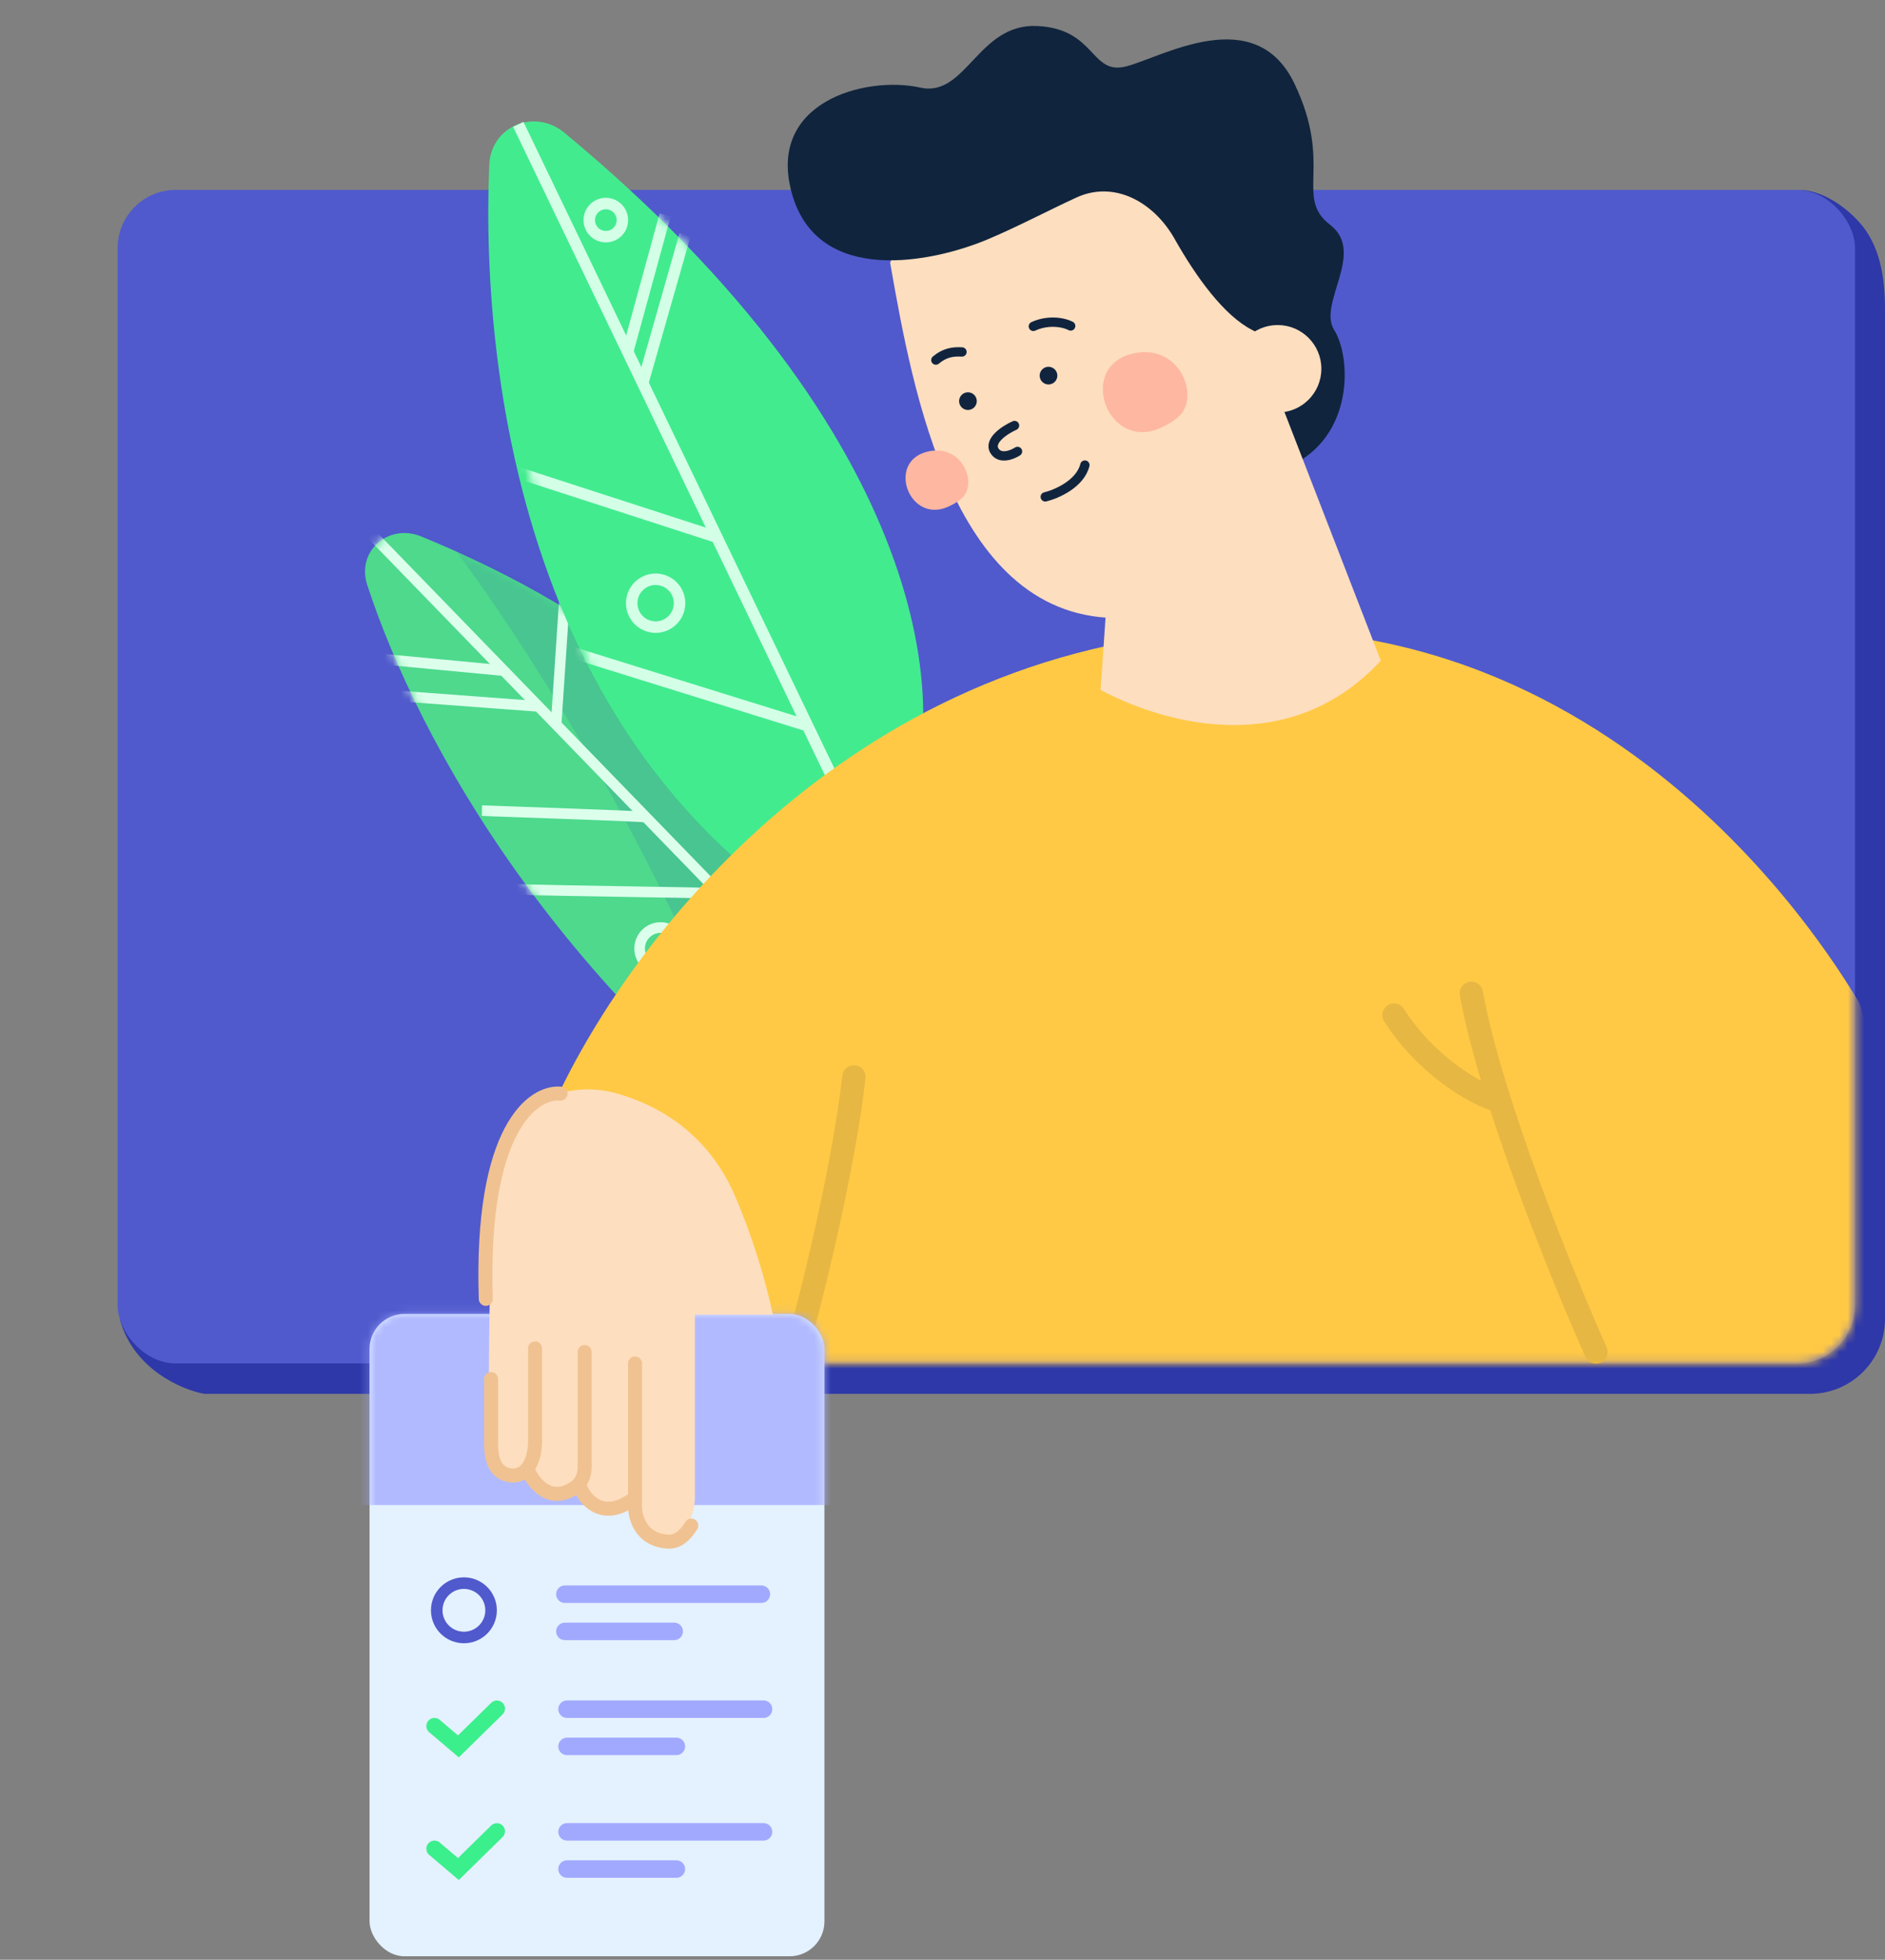 <svg width="228" height="237" viewBox="0 0 228 237" fill="none" xmlns="http://www.w3.org/2000/svg">
<rect x="0" y="0" width="228" height="237" fill="#808080" stroke="none"/>
<path d="M224.795 26.769C222.256 24.039 219.488 22.974 217.727 22.974L213.254 31.578C146.323 71.78 12.873 153.674 14.521 159.632C16.169 165.59 21.998 168.069 24.706 168.564H218.929C223.939 168.564 228 164.503 228 159.493V37.378C228 33.559 227.397 29.565 224.795 26.769Z" fill="#2E38A8"/>
<rect x="14.226" y="22.963" width="210.151" height="141.921" rx="7.044" fill="#505ACC"/>
<path d="M50.956 64.877C92.692 82.028 100.554 107.619 99 118.909C118.177 139.875 145.889 174.502 103.321 145.281C67.571 120.74 50.545 89.45 44.416 70.733C43.082 66.657 46.989 63.247 50.956 64.877Z" fill="#4ED98D"/>
<mask id="mask0_3_8615" style="mask-type:alpha" maskUnits="userSpaceOnUse" x="44" y="64" width="82" height="93">
<path d="M50.955 64.876C92.691 82.027 100.553 107.619 98.999 118.908C118.176 139.874 145.888 174.502 103.32 145.28C67.57 120.739 50.545 89.45 44.415 70.732C43.081 66.656 46.988 63.246 50.955 64.876Z" fill="#4ED98D"/>
</mask>
<g mask="url(#mask0_3_8615)">
<path d="M88.903 127.587C77.007 97.54 59.791 72.276 52.67 63.401L61.022 62.373L110.121 111.267C108.004 129.226 100.798 157.634 88.903 127.587Z" fill="#1F35A8" fill-opacity="0.12"/>
</g>
<mask id="mask1_3_8615" style="mask-type:alpha" maskUnits="userSpaceOnUse" x="44" y="64" width="82" height="93">
<path d="M50.955 64.876C92.691 82.027 100.553 107.619 98.999 118.908C118.176 139.874 145.888 174.502 103.32 145.28C67.57 120.739 50.545 89.45 44.415 70.732C43.081 66.656 46.988 63.246 50.955 64.876Z" fill="#4ED98D"/>
</mask>
<g mask="url(#mask1_3_8615)">
<path d="M41.657 61.234L97.53 118.824" stroke="#DCFFEC" stroke-width="1.284"/>
<path d="M86.112 108.033C85.466 107.934 68.193 107.758 61.89 107.543" stroke="#DCFFEC" stroke-width="1.284"/>
<circle r="2.537" transform="matrix(-0.989 -0.151 -0.151 0.989 79.904 114.709)" stroke="#DCFFEC" stroke-width="1.284"/>
<path d="M60.681 81.079L46.478 79.733" stroke="#DCFFEC" stroke-width="1.284"/>
<path d="M64.899 85.411L48.423 84.182" stroke="#DCFFEC" stroke-width="1.284"/>
<path d="M67.251 87.797L68.304 72.055" stroke="#DCFFEC" stroke-width="1.284"/>
<path d="M77.999 98.806C77.353 98.707 64.586 98.252 58.283 98.036" stroke="#DCFFEC" stroke-width="1.284"/>
</g>
<path d="M109.201 99.071C115.432 86.197 112.566 52.723 68.263 16.05C64.659 13.067 59.378 15.254 59.18 19.929C58.063 46.308 63.964 98.073 110.985 117.577C125.736 123.695 133.948 127.617 137.736 129.562C140.855 131.473 141.609 131.552 137.736 129.562C131.634 125.824 116.479 115.074 109.201 99.071Z" fill="#43EB8F"/>
<mask id="mask2_3_8615" style="mask-type:alpha" maskUnits="userSpaceOnUse" x="59" y="11" width="68" height="143">
<path d="M63.543 12.255C112.491 50.434 118.655 86.633 112.209 99.95C126.846 132.135 139.568 183.228 100.421 132.283C63.849 84.691 57.907 36.121 59.622 13.904C59.772 11.961 62.006 11.056 63.543 12.255Z" fill="#3EF993"/>
</mask>
<g mask="url(#mask2_3_8615)">
<path d="M62.689 15.036L103.709 100.325" stroke="#D3FFE7" stroke-width="1.387"/>
<path d="M75.959 42.39L80.455 25.984" stroke="#D3FFE7" stroke-width="1.387"/>
<path d="M77.777 46.201L82.859 28.394" stroke="#D3FFE7" stroke-width="1.387"/>
<path d="M86.682 64.96L62.77 57.209" stroke="#D3FFE7" stroke-width="1.387"/>
<path d="M97.729 87.784L69.229 78.919" stroke="#D3FFE7" stroke-width="1.387"/>
<circle r="2.892" transform="matrix(-0.989 -0.151 -0.151 0.989 79.302 72.945)" stroke="#D3FFE7" stroke-width="1.387"/>
<circle r="2.002" transform="matrix(-0.989 -0.151 -0.151 0.989 73.279 26.619)" stroke="#D3FFE7" stroke-width="1.387"/>
</g>
<mask id="mask3_3_8615" style="mask-type:alpha" maskUnits="userSpaceOnUse" x="0" y="15" width="225" height="150">
<rect y="15.979" width="224.376" height="148.904" rx="7.044" fill="#FF4E9C"/>
</mask>
<g mask="url(#mask3_3_8615)">
<path d="M138.015 77.311C94.724 84.584 70.144 122.342 64.588 139.659L89.913 166.499L224.763 168.014L229.525 154.161C228.515 143.988 226.149 123.122 224.763 121.044C223.032 118.446 194.525 67.818 138.015 77.311Z" fill="#FFC945"/>
</g>
<path d="M97.175 160.261C98.741 154.459 102.154 140.33 103.282 130.235" stroke="#E7B743" stroke-width="2.818" stroke-linecap="round"/>
<rect x="44.7" y="158.9" width="55.022" height="77.682" rx="4.226" fill="#E4F1FF"/>
<mask id="mask4_3_8615" style="mask-type:alpha" maskUnits="userSpaceOnUse" x="44" y="158" width="56" height="79">
<rect x="44.699" y="158.9" width="55.022" height="77.682" rx="4.226" fill="#E4F1FF"/>
</mask>
<g mask="url(#mask4_3_8615)">
<path d="M104.484 182.011H42.627L41.681 157.055H104.484V182.011Z" fill="#A1A9FF" fill-opacity="0.76"/>
</g>
<path d="M107.701 31.975L107.664 31.767C113.805 16.092 137.292 16.096 146.18 20.539C155.135 36.834 159.748 74.254 135.67 74.739C115.324 75.149 110.414 47.342 107.701 31.975Z" fill="#FDDEBF"/>
<path d="M119.416 28.967C122.931 27.496 126.679 25.512 130.171 23.899C134.795 21.763 139.569 24.448 142.072 28.884C144.649 33.45 148.033 38.169 151.482 39.917C157.139 42.783 155.662 46.454 154.216 47.931L155.848 56.448C163.873 52.876 163.426 43.138 161.381 39.917C159.337 36.696 165.247 30.532 160.885 27.189C156.524 23.845 161.3 20.021 156.573 10.123C151.846 0.224 140.66 6.858 136.262 8.019C131.864 9.18 132.626 3.493 125.458 3.145C118.29 2.797 116.863 11.83 111.315 10.595C104.657 9.113 92.62 12.355 95.811 23.489C99.001 34.623 112.827 31.723 119.416 28.967Z" fill="#10243D"/>
<circle cx="154.535" cy="44.598" r="5.29" fill="#FDDEBF"/>
<path d="M133.121 83.435L133.836 73.015L133.121 68.52L154.532 47.686L167.017 79.895C155.738 92.073 140.306 87.283 133.121 83.435Z" fill="#FDDEBF"/>
<path d="M88.93 144.696C85.779 137.319 79.975 133.761 74.649 132.244C68.897 130.606 62.647 133.041 60.945 138.775C59.878 142.369 59.418 146.394 59.321 148.95C59.321 155.491 58.891 169.777 59.321 174.855C59.746 179.863 63.71 178.669 64.485 177.265C66 181.671 69.049 180.037 70.384 178.669C70.533 179.443 70.742 180.139 71.026 180.707C72.472 183.599 75.3 182.256 76.534 181.223C76.648 183.203 77.584 187.024 80.406 186.473C83.229 185.922 84.012 182.744 84.05 181.223V158.982H93.488C92.557 154.712 91.113 149.806 88.93 144.696Z" fill="#FDDEBF"/>
<path d="M67.802 132.259C64.507 131.944 58.085 136.466 58.758 157.079" stroke="#F0C291" stroke-width="1.691" stroke-linecap="round"/>
<path d="M64.714 163.063V174.317C64.714 176.185 63.996 178.397 62.128 178.439C61.716 178.448 61.289 178.366 60.868 178.152C59.664 177.54 59.399 176.011 59.399 174.66V166.775" stroke="#F0C291" stroke-width="1.691" stroke-linecap="round"/>
<path d="M63.895 177.878C64.551 179.414 66.604 181.961 69.574 179.864V179.864C70.352 179.315 70.718 178.376 70.718 177.425V163.501" stroke="#F0C291" stroke-width="1.691" stroke-linecap="round"/>
<path d="M76.813 164.883V181.817C76.715 183.283 77.384 186.259 80.844 186.435C81.944 186.491 82.862 185.712 83.616 184.493" stroke="#F0C291" stroke-width="1.691" stroke-linecap="round"/>
<path d="M193.043 163.502C188.987 154.42 180.293 133.03 177.966 120.122" stroke="#E7B743" stroke-width="2.818" stroke-linecap="round"/>
<path d="M180.473 132.844C178.14 132.014 172.502 128.835 168.611 122.762" stroke="#E7B743" stroke-width="2.818" stroke-linecap="round"/>
<path d="M122.712 51.46C121.617 51.944 119.546 53.265 120.275 54.498C120.943 55.629 122.486 54.986 123.074 54.593" stroke="#11243E" stroke-width="1.128" stroke-linecap="round"/>
<circle r="1.07" transform="matrix(-0.993 0.115 0.115 0.993 126.822 45.425)" fill="#11243E"/>
<circle r="1.07" transform="matrix(-0.993 0.115 0.115 0.993 117.077 48.511)" fill="#11243E"/>
<path d="M142.632 50.311C145.232 47.846 142.553 41.304 136.836 42.806C130.317 44.52 133.967 54.427 140.186 51.827C141.163 51.418 142.016 50.895 142.632 50.311Z" fill="#FEB7A1"/>
<path d="M116.379 60.207C118.306 58.38 116.32 53.53 112.082 54.644C107.248 55.914 109.954 63.259 114.565 61.331C115.289 61.028 115.922 60.64 116.379 60.207Z" fill="#FEB7A1"/>
<path d="M116.355 42.563C115.304 42.507 114.298 42.622 113.197 43.545" stroke="#11243E" stroke-width="1.128" stroke-linecap="round"/>
<path d="M129.503 39.42C128.41 38.871 126.572 38.731 124.987 39.469" stroke="#11243E" stroke-width="1.128" stroke-linecap="round"/>
<path d="M126.429 60.089C127.787 59.757 130.647 58.524 131.222 56.243" stroke="#11243E" stroke-width="1.128" stroke-linecap="round"/>
<circle cx="56.112" cy="194.739" r="3.287" stroke="#505ACC" stroke-width="1.398"/>
<path d="M60.099 206.631L55.447 211.195L52.551 208.737" stroke="#3CEF8D" stroke-width="1.965" stroke-linecap="round"/>
<path d="M60.099 221.465L55.447 226.029L52.551 223.572" stroke="#3CEF8D" stroke-width="1.965" stroke-linecap="round"/>
<path d="M68.323 192.791H92.094" stroke="#A1A9FF" stroke-width="2.113" stroke-linecap="round"/>
<path d="M68.323 197.29H81.549" stroke="#A1A9FF" stroke-width="2.113" stroke-linecap="round"/>
<path d="M68.584 206.696H92.354" stroke="#A1A9FF" stroke-width="2.113" stroke-linecap="round"/>
<path d="M68.584 211.195H81.81" stroke="#A1A9FF" stroke-width="2.113" stroke-linecap="round"/>
<path d="M68.584 221.532H92.354" stroke="#A1A9FF" stroke-width="2.113" stroke-linecap="round"/>
<path d="M68.584 226.03H81.81" stroke="#A1A9FF" stroke-width="2.113" stroke-linecap="round"/>
<path d="M70.245 180.018C70.846 181.445 72.881 183.747 76.216 181.539" stroke="#F0C291" stroke-width="1.691" stroke-linecap="round"/>
</svg>
